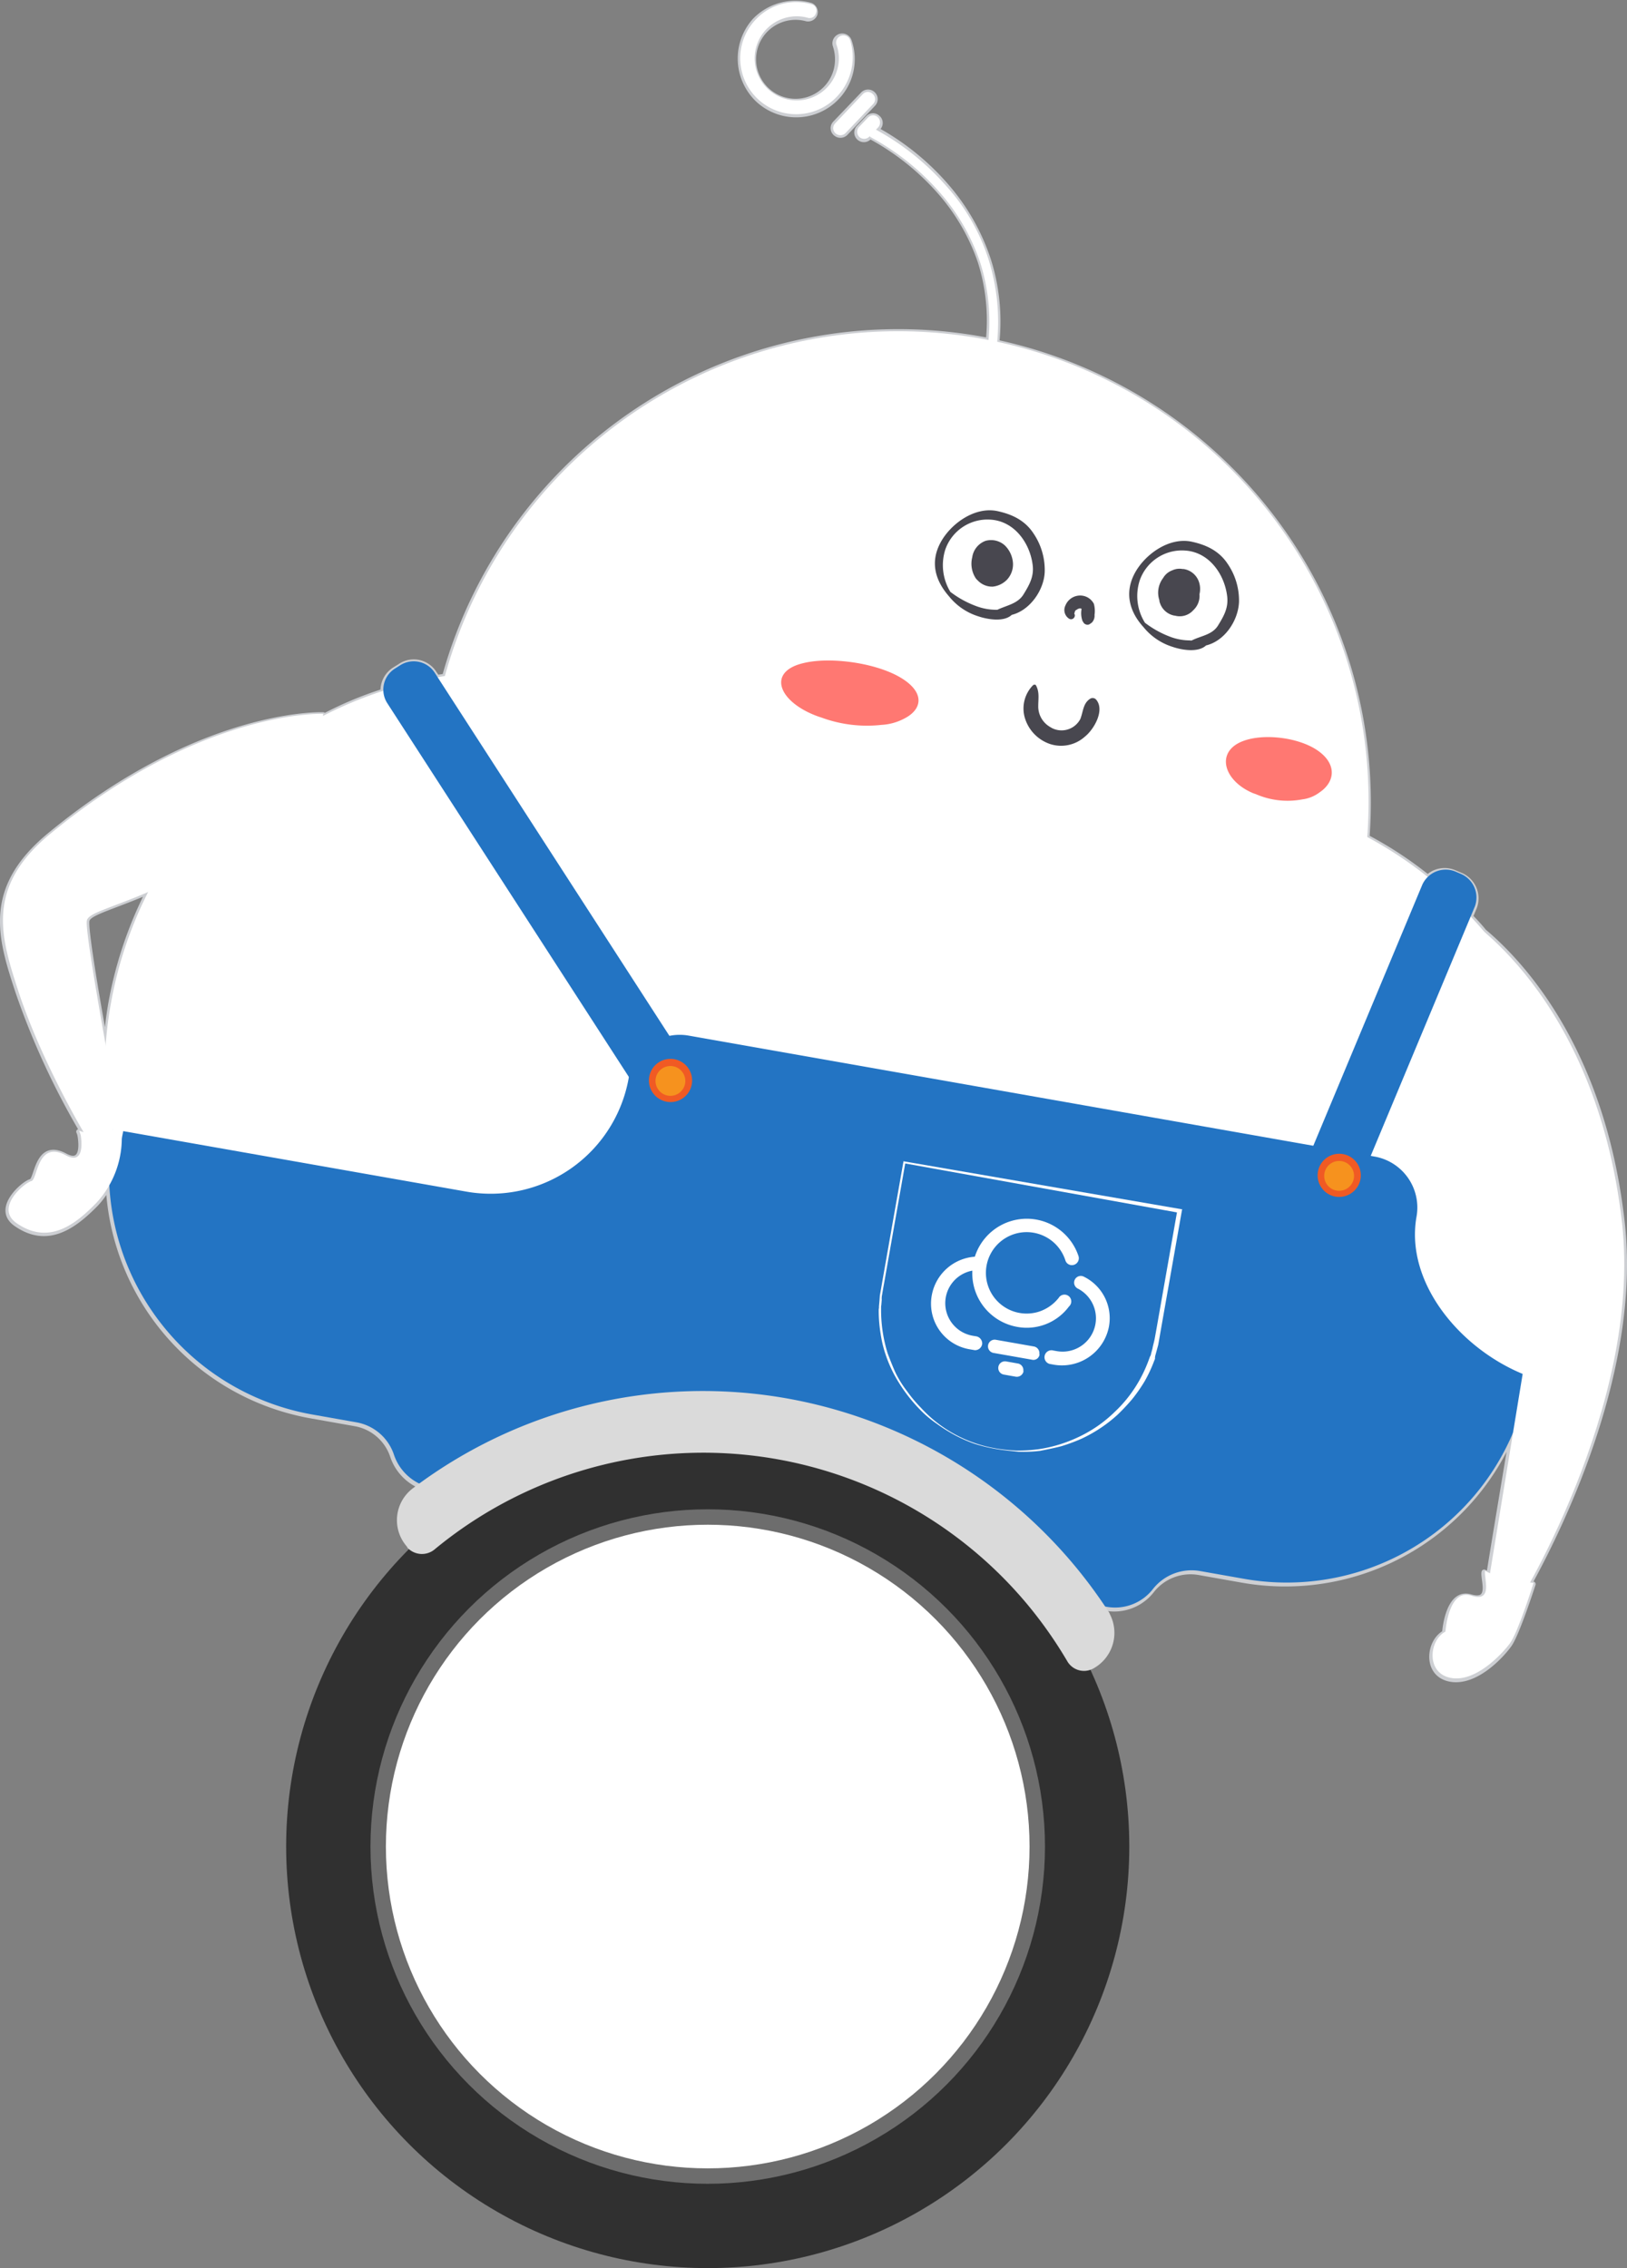 <svg xmlns="http://www.w3.org/2000/svg" viewBox="0 0 316.47 441.19"><rect x="0" y="0" width="316.47" height="441.19" fill="#808080" stroke="none"/><defs><style>.cls-1{fill:none;stroke:#cdcfd3;stroke-linecap:round;stroke-linejoin:round;}.cls-2{fill:#fff;}.cls-3{fill:#2374c3;}.cls-4{fill:#48474f;}.cls-5{fill:#ff7872;}.cls-6{fill:#f6921e;}.cls-7{fill:#f05a24;}.cls-8{fill:#303030;}.cls-9{fill:#6d6d6d;}.cls-10{fill:#dadada;}</style></defs><title>右走-睁眼</title><g id="图层_2" data-name="图层 2"><g id="图层_1-2" data-name="图层 1"><g id="右走-睁眼"><path class="cls-1" d="M162.6,26a1.4,1.4,0,0,0,1.84-.08l5.37-5.66a1.37,1.37,0,1,0-2-1.87L162.44,24A1.34,1.34,0,0,0,162.6,26Z"/><path class="cls-1" d="M147.32,19.29A10.91,10.91,0,0,0,162.71,19a10.72,10.72,0,0,0,2.46-11,1.41,1.41,0,1,0-2.69.85,8.43,8.43,0,0,1,.17,4.8,8.18,8.18,0,1,1-5.74-10,1.41,1.41,0,0,0,1.57-.84,1.39,1.39,0,0,0-.81-1.77,11,11,0,0,0-10.88,3A11.07,11.07,0,0,0,147.32,19.29Z"/><path class="cls-1" d="M315.53,237.82c-3.7-33.14-19.09-50.07-26.87-56.62a36.28,36.28,0,0,0-2.64-2.91l.71-1.7a4.88,4.88,0,0,0-2.64-6.35l-1.23-.52a4.78,4.78,0,0,0-5.14.92,73.82,73.82,0,0,0-11.83-7.77,91.55,91.55,0,0,0-72-96.27,39.44,39.44,0,0,0-1.71-16.24A41.86,41.86,0,0,0,184,36.11,49.33,49.33,0,0,0,170.45,25.2l.36-.34a1.33,1.33,0,0,0-.06-1.94h0a1.33,1.33,0,0,0-1.94.06h0l-1.74,1.83a1.37,1.37,0,1,0,2,1.87l.23-.16c.1,0,.08.12.18.13a48.92,48.92,0,0,1,13.35,10.68,40.25,40.25,0,0,1,7.86,13.58,38,38,0,0,1,1.57,15.3l-1.68-.3A91.57,91.57,0,0,0,86.51,131.54c-.53.11-.94.14-1.47.25l-.57-.81a4.69,4.69,0,0,0-6.66-1.38l-1.14.71a4.8,4.8,0,0,0-2.16,4.19,69.55,69.55,0,0,0-11.73,4.94l.07-.4s-23.69-1-53.3,23.51c-12.49,10.39-9.5,19.95-6,30.52a148.26,148.26,0,0,0,12.65,27.31c-.29,0-.57-.2-.87-.25a3,3,0,0,1,.26.85c.29,1.78.52,5.68-2.91,3.86-5.57-3-5.41,4.73-6.68,5s-7.21,5.23-2.87,8.23c6.24,4.35,11.42.29,15.51-3.86a15,15,0,0,0,2.43-3.43,47.85,47.85,0,0,0,39.55,44.64L69,276.91a9.41,9.41,0,0,1,7.4,6.38,9.71,9.71,0,0,0,7.31,6.37l10.73,1.89-.24,1.38a6.44,6.44,0,0,0,5.19,7.41l14.28,2.52a6.45,6.45,0,0,0,7.42-5.19l.24-1.38,1.08.19a3.91,3.91,0,0,0,4.52-3.16,1.9,1.9,0,0,1,2.2-1.55l42.54,7.51a1.9,1.9,0,0,1,1.55,2.2,3.9,3.9,0,0,0,3.16,4.52l1.08.19-.24,1.38a6.44,6.44,0,0,0,5.19,7.41l14.28,2.52a6.45,6.45,0,0,0,7.41-5.19l.25-1.38,10.73,1.89a9.28,9.28,0,0,0,9-3.48,9.57,9.57,0,0,1,9.15-3.47l8.46,1.5a48,48,0,0,0,52.44-28.43c-1.78,10.65-3.54,21.21-4.52,27.33l-.93-.47c-.32,1.26,1.77,6.1-2.68,4.81s-5,7-5,7c-3.14,1.68-3.86,8.05,1.05,9s10-4.53,11.53-6.7,4.62-11.78,4.62-11.78l-.69-.12C304.34,295.56,318.66,265.59,315.53,237.82ZM28.85,173.46a78.68,78.68,0,0,0-7.31,21.87,76,76,0,0,0-.94,8.26c-2-10.81-4-23-3.7-24.52S21.06,176.76,28.85,173.46Z"/><circle class="cls-2" cx="174.71" cy="155.93" r="91.5"/><path class="cls-2" d="M62.88,138.85s-23.68-1-53.29,23.5c-12.49,10.39-9.41,20-6,30.52C8.3,207.11,16.72,221,16.72,221l7-.59s-7.32-38.56-6.83-41.32,13.75-3.16,40.81-21.84A67.82,67.82,0,0,0,62.88,138.85Z"/><path class="cls-2" d="M192.56,71.44l-.2,0a.9.9,0,0,1-.73-1,38.22,38.22,0,0,0-1-19.47,39.94,39.94,0,0,0-7.86-13.57,48.59,48.59,0,0,0-13.35-10.68.89.89,0,0,1-.28-1.27.87.87,0,0,1,1.07-.32A49.94,49.94,0,0,1,184,36.11a39,39,0,0,1,8.25,14.25,40.56,40.56,0,0,1,1.08,20.4C193.33,71.07,193,71.41,192.56,71.44Z"/><path class="cls-2" d="M169.74,18.27a1.33,1.33,0,0,0-1.94.07L162.44,24a1.34,1.34,0,0,0,.16,2,1.4,1.4,0,0,0,1.84-.08l5.37-5.66A1.34,1.34,0,0,0,169.74,18.27Z"/><path class="cls-2" d="M162.73,18.86A10.88,10.88,0,1,1,147,3.8,10.77,10.77,0,0,1,157.89.85a1.26,1.26,0,0,1,.8,1.77,1.25,1.25,0,0,1-1.57.84,8.18,8.18,0,1,0,5.74,10.05,7.76,7.76,0,0,0-.16-4.81,1.4,1.4,0,1,1,2.68-.84A11.15,11.15,0,0,1,162.73,18.86Z"/><path class="cls-2" d="M170.77,22.82a1.33,1.33,0,0,0-1.94.06h0l-1.75,1.83a1.43,1.43,0,0,0,.07,1.94,1.41,1.41,0,0,0,1.94-.07h0l1.74-1.82a1.44,1.44,0,0,0-.06-1.94Z"/><path class="cls-2" d="M216.48,302,86.39,279.06C43.75,271.54,14,238,21.54,195.33h0a78.41,78.41,0,0,1,90.83-63.6l130.09,22.94a78.41,78.41,0,0,1,63.6,90.82h0C298.54,288.14,259.12,309.52,216.48,302Z"/><path class="cls-2" d="M185.79,265.31A10.92,10.92,0,0,1,177,252.68a10.78,10.78,0,0,1,11.11-8.9,1.58,1.58,0,0,1,1.41,1.77A1.7,1.7,0,0,1,187.9,247a7.69,7.69,0,0,0-1.57,15.26l.78.14a1.55,1.55,0,1,1-.24,3.1h0ZM218.21,260a10.91,10.91,0,0,0-6-11.71,1.61,1.61,0,0,0-2.08.85,1.68,1.68,0,0,0,.66,2,7.7,7.7,0,0,1-4.69,14.51l-.79-.14a1.56,1.56,0,1,0-.83,3c.39.07.67.22,1.06.29A10.86,10.86,0,0,0,218.21,260ZM202,266.55a1.58,1.58,0,0,0-1.3-1.86l-9-1.58a1.6,1.6,0,1,0-.75,3.12l.29,0,9,1.58a1.57,1.57,0,0,0,1.76-1.31Zm-3.74,3.91a1.57,1.57,0,0,0-1.29-1.85h0l-2.86-.51a1.54,1.54,0,0,0-1.94,1.18,1.6,1.6,0,0,0,1.19,1.94l.29,0,2.86.5a1.61,1.61,0,0,0,1.75-1.31Z"/><path class="cls-2" d="M197,260.17a12.65,12.65,0,1,1,14.26-16.37,1.54,1.54,0,0,1-1.15,1.93,1.6,1.6,0,0,1-1.87-.94,9.46,9.46,0,1,0-6.06,11.93,9.8,9.8,0,0,0,4.52-3.17,1.63,1.63,0,0,1,2.59,2A13,13,0,0,1,197,260.17Z"/><path class="cls-2" d="M113.9,302.7l-14.28-2.52a6.45,6.45,0,0,1-5.19-7.42l.31-1.77a6.45,6.45,0,0,1,7.42-5.19l14.28,2.52a6.44,6.44,0,0,1,5.19,7.41l-.31,1.78A6.39,6.39,0,0,1,113.9,302.7Z"/><path class="cls-2" d="M185.1,300.32l14.28,2.52a6.45,6.45,0,0,1,5.19,7.42l-.31,1.77a6.45,6.45,0,0,1-7.42,5.19l-14.28-2.52a6.44,6.44,0,0,1-5.19-7.41l.31-1.78A6.46,6.46,0,0,1,185.1,300.32Z"/><path class="cls-3" d="M297.38,268.23l5.31.94c-14.87-2.62-29.79-17.64-27.16-32.51h0a10.07,10.07,0,0,0-8.2-11.7L134,201.45a10.06,10.06,0,0,0-11.7,8.19h0a27.27,27.27,0,0,1-31.63,22.14h0L21.92,219.66a47.91,47.91,0,0,0,38.86,55.49l8.47,1.5a9.41,9.41,0,0,1,7.4,6.38h0A9.68,9.68,0,0,0,84,289.39l38.7,6.83a3.91,3.91,0,0,0,4.52-3.16h0a1.9,1.9,0,0,1,2.2-1.55h0L171.83,299a1.9,1.9,0,0,1,1.54,2.2h0a3.9,3.9,0,0,0,3.16,4.52h0l38.7,6.82a9.31,9.31,0,0,0,9.05-3.48h0a9.57,9.57,0,0,1,9.14-3.47l8.37,1.48A47.8,47.8,0,0,0,297.38,268.23Z"/><path class="cls-2" d="M193.64,281.83a31,31,0,0,1-4.09-1,27.35,27.35,0,0,1-3.86-1.7,31.08,31.08,0,0,1-3.56-2.25,20.91,20.91,0,0,1-3.18-2.69,30.43,30.43,0,0,1-5-6.77,26,26,0,0,1-1.66-3.85,23,23,0,0,1-1-4.14,27.82,27.82,0,0,1-.37-4.22v-.51l.05-.3,0-.3.1-1.1.07-1,.18-1,.36-2.07,1.09-6.21,2.92-16.54.05-.3.3.06,53.71,9.26.19,0-4.1,23.24-.36,2.07-.19,1.08-.29,1.07-.29,1.06-.05.3,0,.29-.19.48a27.64,27.64,0,0,1-1.8,3.85,31.44,31.44,0,0,1-2.45,3.52,39.59,39.59,0,0,1-2.87,3.05,27.77,27.77,0,0,1-7,4.65,35.31,35.31,0,0,1-3.91,1.45c-1.39.36-2.75.63-4.12.9a27.65,27.65,0,0,1-4.19.17C196.51,282.23,195.12,282.09,193.64,281.83Zm0-.1a30.52,30.52,0,0,0,4.18.43,30.19,30.19,0,0,0,4.22-.27,27.41,27.41,0,0,0,7.94-2.46,25.53,25.53,0,0,0,6.84-4.79,25,25,0,0,0,2.77-3.06,25.58,25.58,0,0,0,2.24-3.46,26.67,26.67,0,0,0,1.68-3.77l.18-.48.15-.27.06-.3.27-1c.12-.69.34-1.36.46-2.05l.37-2.06,4-22.75.42.48-53.64-9.66.35-.25-2.92,16.55-1.09,6.2-.37,2.07-.17,1a3.4,3.4,0,0,0-.07,1l-.08,1-.05.29,0,.3V255a28.5,28.5,0,0,0,1.28,8.25c.49,1.3,1,2.61,1.56,3.83a20.85,20.85,0,0,0,2.22,3.54,27,27,0,0,0,2.69,3.21A25.39,25.39,0,0,0,193.66,281.73Z"/><path class="cls-2" d="M188.63,262.46a9,9,0,0,1-7.4-10.44,9.17,9.17,0,0,1,9.36-7.59,1.32,1.32,0,0,1-.06,2.63,6.43,6.43,0,0,0-1.34,12.76l.59.1a1.42,1.42,0,0,1,1.27,1.45,1.4,1.4,0,0,1-1.44,1.26ZM215.71,258a9,9,0,0,0-5-9.72,1.3,1.3,0,0,0-1.12,2.34,6.49,6.49,0,0,1-4,12.2l-.69-.12a1.35,1.35,0,1,0-.76,2.6l.88.16A9.31,9.31,0,0,0,215.71,258Zm-13.55,5.43a1.32,1.32,0,0,0-1-1.51l-7.49-1.32a1.3,1.3,0,0,0-.45,2.56l7.49,1.32a1.2,1.2,0,0,0,1.5-1.05Zm-3.12,3.3a1.31,1.31,0,0,0-1-1.5l-2.37-.42a1.3,1.3,0,0,0-.45,2.56l2.37.42a1.33,1.33,0,0,0,1.5-1.06Z"/><path class="cls-2" d="M197.92,258.11a10.6,10.6,0,1,1,11.87-13.75,1.35,1.35,0,0,1-.9,1.67,1.32,1.32,0,0,1-1.67-.9,7.92,7.92,0,1,0-5.11,10,8.09,8.09,0,0,0,3.82-2.68,1.32,1.32,0,1,1,2,1.68A10.22,10.22,0,0,1,197.92,258.11Z"/><path class="cls-4" d="M241,117.14a12.63,12.63,0,0,0-2.23-7.5c-1.68-2.53-4.22-3.69-7.06-4.29-4.41-.88-9.08,2.56-11,6.17-2.12,4-.84,7.67,1.71,10.46a11.78,11.78,0,0,0,5.62,3.83c1.82.63,5,1.18,6.55-.26C238.2,124.68,240.82,120.77,241,117.14Z"/><path class="cls-2" d="M231.83,124.57c-.1,0-.22.06-.32,0A11,11,0,0,1,228,124a19.09,19.09,0,0,1-5.29-2.86,9.8,9.8,0,0,1-1-8.3,8.7,8.7,0,0,1,8.83-5.75c4.72.32,7.7,4.71,8.17,9,.23,2.18-.66,3.75-1.79,5.58S233.61,123.66,231.83,124.57Z"/><path class="cls-4" d="M233.31,115.59a4.3,4.3,0,0,0-.16-2.57,3.76,3.76,0,0,0-2.94-2.34l-.19,0a3.32,3.32,0,0,0-2,.26,3.42,3.42,0,0,0-1.79,1.51,4.68,4.68,0,0,0-.74,4.24c.06.21,0,.31.11.53a3.66,3.66,0,0,0,2.8,2.52l.1,0a3.54,3.54,0,0,0,3.64-1.08A3.76,3.76,0,0,0,233.31,115.59Z"/><path class="cls-4" d="M203.21,111.2a12.68,12.68,0,0,0-2.23-7.51c-1.68-2.53-4.22-3.69-7.06-4.29-4.41-.88-9.08,2.56-11,6.18-2.13,4-.83,7.57,1.71,10.46a11.8,11.8,0,0,0,5.62,3.83c1.82.62,5,1.18,6.55-.27C200.36,118.72,203.1,114.73,203.21,111.2Z"/><path class="cls-2" d="M194,118.61l-.32,0a11,11,0,0,1-3.54-.62,19.16,19.16,0,0,1-5.28-2.86,10,10,0,0,1-1-8.2,8.69,8.69,0,0,1,8.85-5.85c4.72.32,7.7,4.71,8.17,8.95.23,2.17-.66,3.74-1.79,5.58S195.87,117.72,194,118.61Z"/><path class="cls-4" d="M197,109.18a5.3,5.3,0,0,0-1.58-3.12,4,4,0,0,0-3.71-.86,4,4,0,0,0-2.6,3.2,5.18,5.18,0,0,0,.63,4,2.18,2.18,0,0,0,.42.48,3.85,3.85,0,0,0,2.93,1.23,4.54,4.54,0,0,0,2.77-1.34A4.37,4.37,0,0,0,197,109.18Z"/><path class="cls-4" d="M212.9,119.61a5.32,5.32,0,0,0-.13-2.16,3,3,0,0,0-3.17-1.57,3.1,3.1,0,0,0-2.37,1.91,2,2,0,0,0,.76,2.58.73.73,0,0,0,1-.34.63.63,0,0,0-.08-.73c.08.12.15-.27.17-.37.15-.28.13-.18.36-.34s.68-.39.94-.14a4.48,4.48,0,0,0,.19,2.37l.09.11a.94.94,0,0,0,1.22.52l.35-.24.12-.08A1.89,1.89,0,0,0,212.9,119.61Z"/><path class="cls-4" d="M213.24,136.12a.9.9,0,0,0-1.18-.21c-1.38.87-1.34,2.4-1.91,3.92a4.12,4.12,0,0,1-5.59,1.76c-.18-.13-.28-.15-.46-.28a4.6,4.6,0,0,1-2.15-3.94c0-1.43.27-2.69-.41-4-.06-.21-.36-.26-.59-.1h0a6.46,6.46,0,0,0-1.68,6.1,7.69,7.69,0,0,0,5,5.36,6.92,6.92,0,0,0,6.76-1.45C212.84,141.83,214.91,138.14,213.24,136.12Z"/><path class="cls-5" d="M256.67,154.13c3.11-2.09,3.44-5.69-.66-8.34-3.74-2.39-10.21-3.12-14.12-1.68-5.53,2-4,7.72,1.86,10.18l.57.2a15.39,15.39,0,0,0,9,1A7,7,0,0,0,256.67,154.13Z"/><path class="cls-5" d="M175.72,139.86c4-1.94,4.23-5.55-1.25-8.45-4.93-2.59-13.27-3.66-18.26-2.41-7.1,1.7-4.79,7.59,2.94,10.37l.67.22A25.6,25.6,0,0,0,171.45,141,10.62,10.62,0,0,0,175.72,139.86Z"/><path class="cls-3" d="M76.71,130.12l1.14-.72a4.87,4.87,0,0,1,6.66,1.38l50.66,78.39a4.87,4.87,0,0,1-1.38,6.66l-1.14.71a4.85,4.85,0,0,1-6.66-1.38L75.33,136.78A4.86,4.86,0,0,1,76.71,130.12Z"/><circle class="cls-6" cx="130.41" cy="210.26" r="3.5"/><path class="cls-7" d="M129.69,214.3a4.2,4.2,0,1,1,4.87-3.41A4.18,4.18,0,0,1,129.69,214.3Zm1.22-6.9a2.9,2.9,0,1,0,2.35,3.36h0A2.91,2.91,0,0,0,130.91,207.4Z"/><path class="cls-2" d="M15.38,219.93a7,7,0,0,0,4.53.19c1.8-.39,3.61-.89,4-.91s-.14,1.39-.22,2.39a18.55,18.55,0,0,1-4.91,12.34c-4.1,4.25-9.29,8.31-15.53,4-4.34-3,1.49-7.86,2.88-8.22,1.17-.31,1.11-8,6.67-5,3.34,1.8,3.19-2,2.91-3.85A5,5,0,0,0,15.38,219.93Z"/><path class="cls-2" d="M284.17,177.87s26.24,15.29,31.34,60c4,36-21.14,75.58-21.14,75.58l-5.46-1.88s10.59-64.64,11-67.1S283.39,222,280.58,190.74C279.72,180.64,284.17,177.87,284.17,177.87Z"/><path class="cls-2" d="M288.87,305.52s2,1.57,9.43,2.38c0,0-3,9.62-4.61,11.77s-6.73,7.65-11.54,6.7-4.19-7.34-1-9c0,0,.57-8.43,5-7S288.55,306.79,288.87,305.52Z"/><path class="cls-3" d="M257.13,235l-1.23-.52a5,5,0,0,1-2.64-6.36l23.38-56a5,5,0,0,1,6.36-2.63l1.22.52a5,5,0,0,1,2.64,6.35l-23.38,56A4.81,4.81,0,0,1,257.13,235Z"/><circle class="cls-6" cx="260.48" cy="228.72" r="3.5"/><path class="cls-7" d="M259.76,232.76a4.2,4.2,0,1,1,4.87-3.4h0a4.23,4.23,0,0,1-4.87,3.4Zm1.22-6.89a2.9,2.9,0,1,0,2.35,3.36h0A2.9,2.9,0,0,0,261,225.87Z"/><circle class="cls-8" cx="137.66" cy="359.18" r="82"/><circle class="cls-9" cx="137.66" cy="359.18" r="65.6"/><circle class="cls-2" cx="137.66" cy="359.18" r="62.6"/><path class="cls-10" d="M153,272a93.55,93.55,0,0,0-72.75,17.54,7.76,7.76,0,0,0-1.41,10.92c.16.23.34.36.4.58h0a3.86,3.86,0,0,0,5.21.41A82.06,82.06,0,0,1,200,312.28a83.71,83.71,0,0,1,7.62,10.89,3.75,3.75,0,0,0,5,1.4h0A7.91,7.91,0,0,0,215.89,314a1.93,1.93,0,0,0-.3-.56A94.33,94.33,0,0,0,153,272Z"/></g></g></g></svg>
